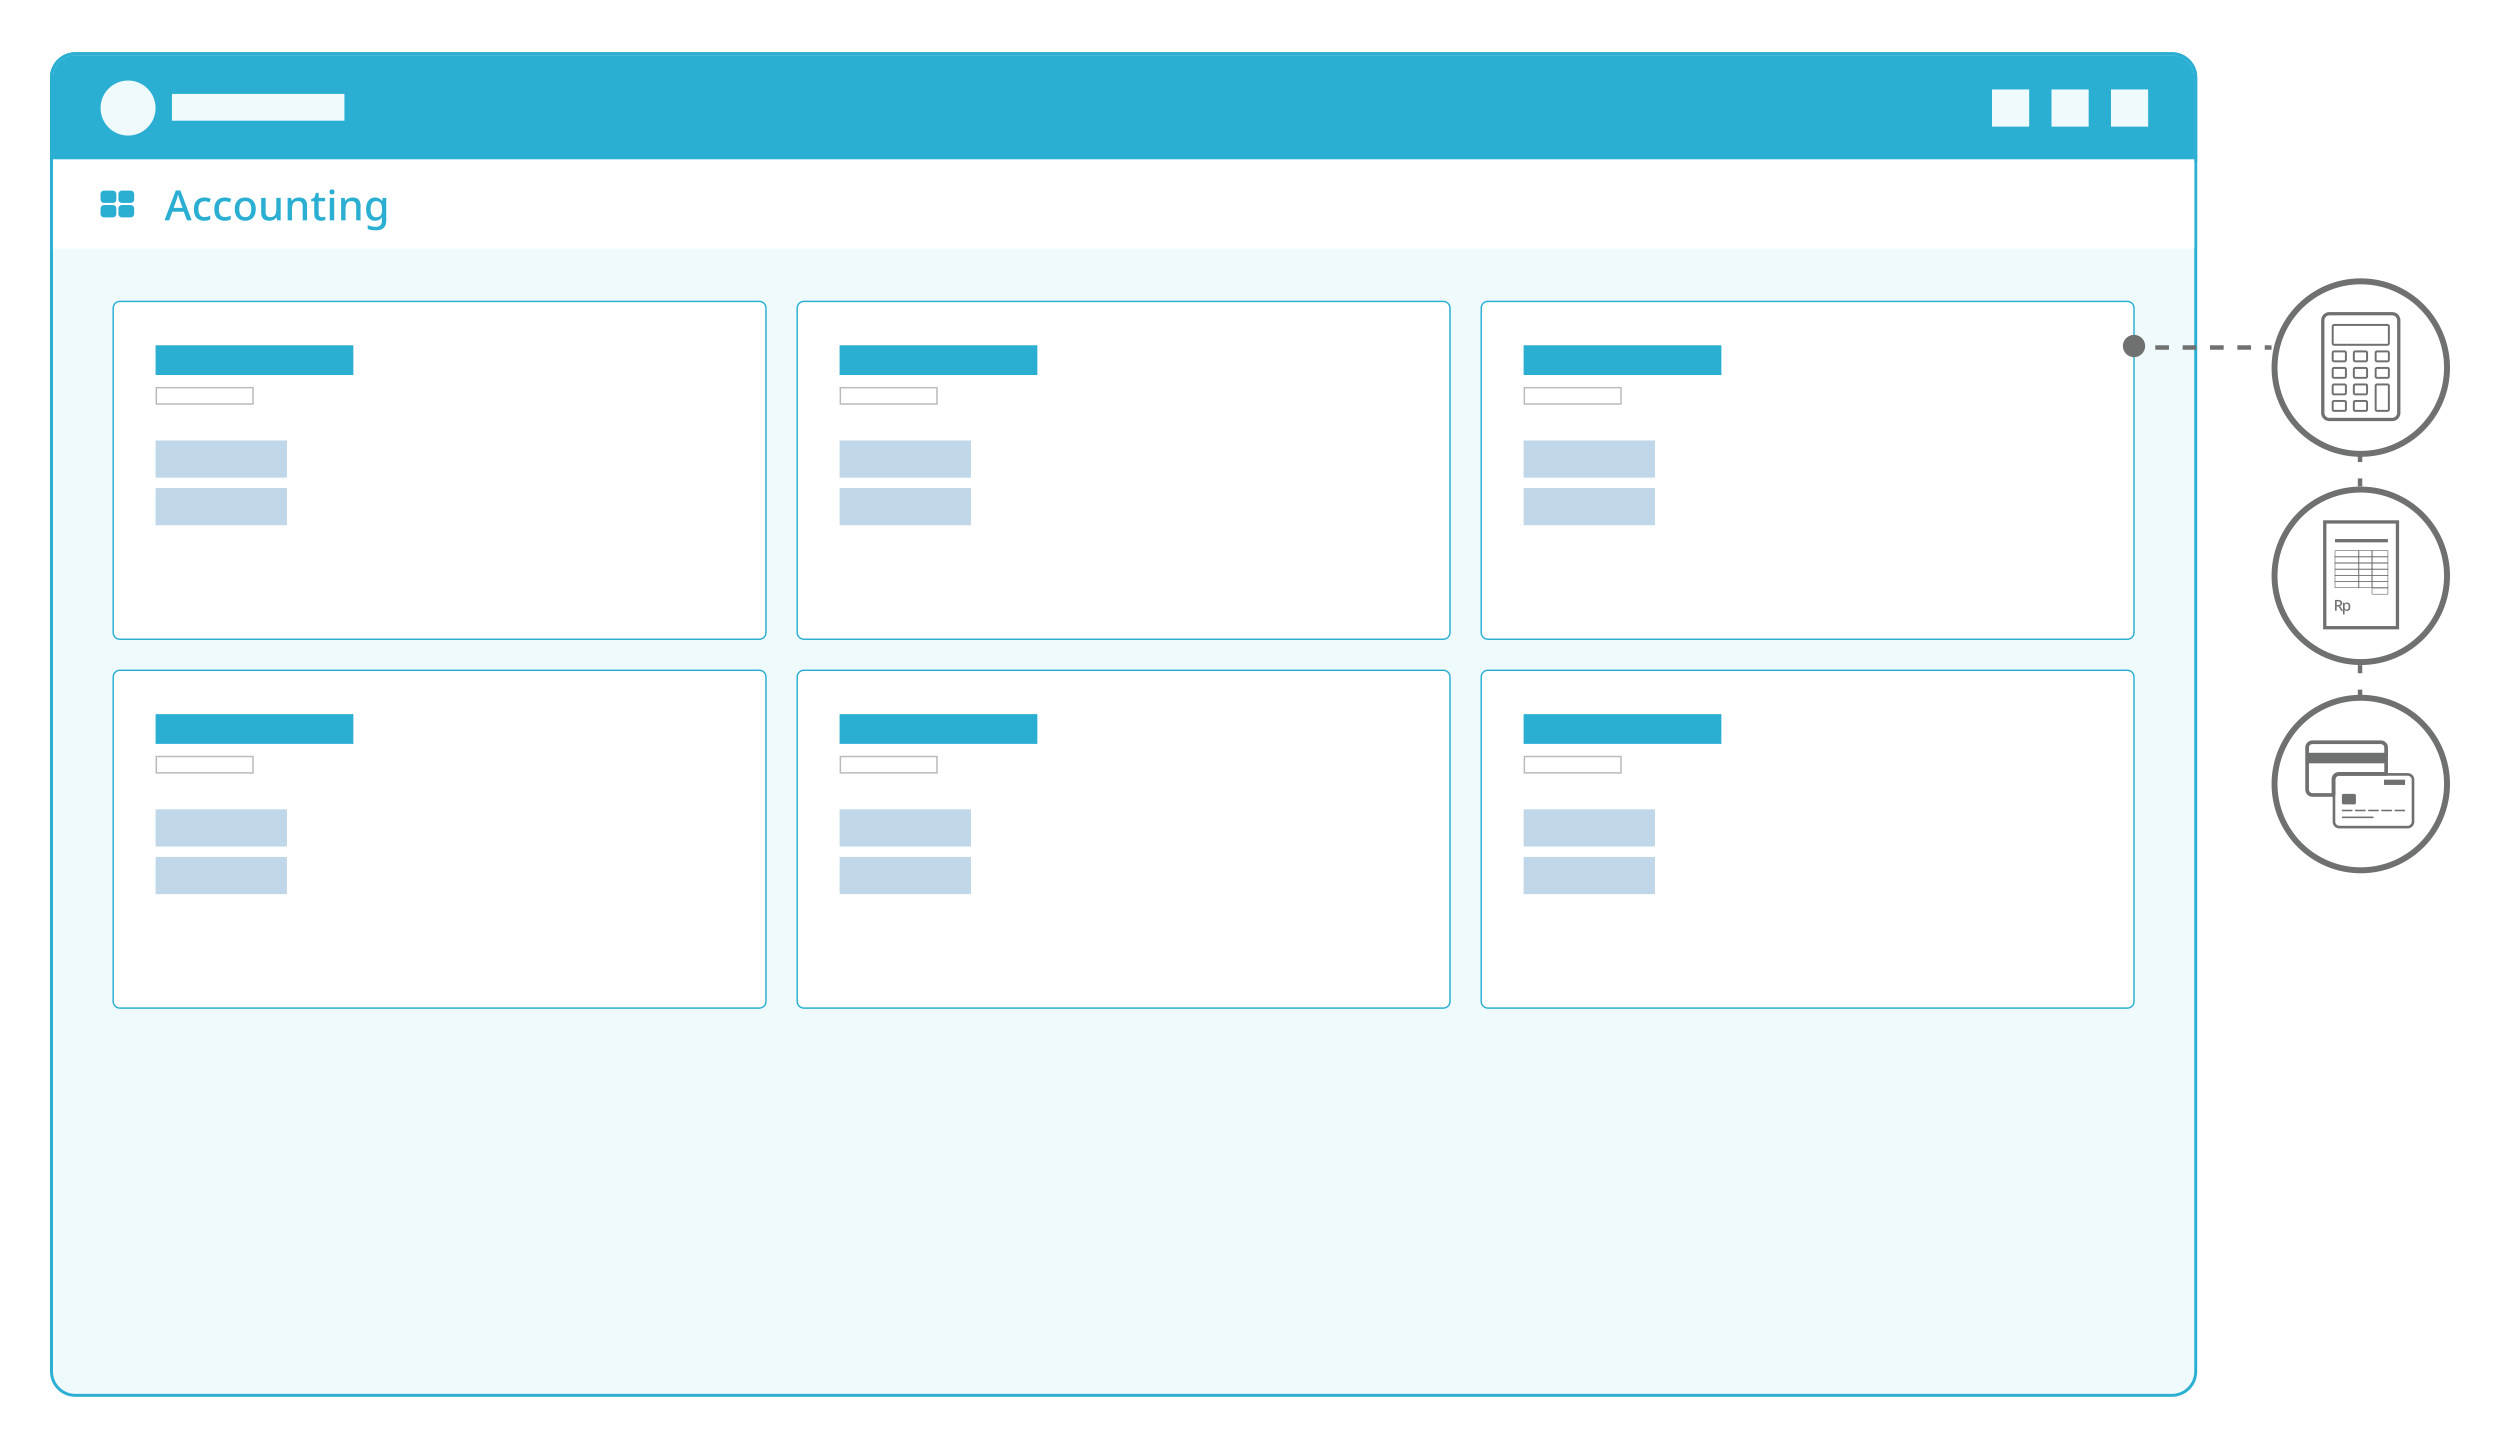 <svg width="1000" height="579" viewBox="0 0 1000 579" fill="none" xmlns="http://www.w3.org/2000/svg">
<g filter="url(#filter0_d)">
<path d="M21.189 22.024C21.189 17.095 25.184 13.1 30.111 13.1H868.773C873.7 13.1 877.695 17.095 877.695 22.024V539.614C877.695 544.543 873.7 548.538 868.773 548.538H30.111C25.184 548.538 21.189 544.543 21.189 539.614V22.024Z" fill="#EFFAFD"/>
<path fill-rule="evenodd" clip-rule="evenodd" d="M30.111 11.91H868.773C874.358 11.91 878.885 16.438 878.885 22.024V539.615C878.885 545.2 874.358 549.728 868.773 549.728H30.111C24.527 549.728 20 545.2 20 539.615V22.024C20 16.438 24.527 11.91 30.111 11.91ZM30.111 13.1C25.184 13.1 21.19 17.095 21.19 22.024V539.615C21.19 544.543 25.184 548.539 30.111 548.539H868.773C873.701 548.539 877.695 544.543 877.695 539.615V22.024C877.695 17.095 873.701 13.1 868.773 13.1H30.111Z" fill="#2AAFD3"/>
<path d="M21.189 22.024C21.189 17.095 25.184 13.1 30.111 13.1H868.773C873.7 13.1 877.695 17.095 877.695 22.024V54.745H21.189V22.024Z" fill="#2AAFD3"/>
<path fill-rule="evenodd" clip-rule="evenodd" d="M878.885 55.935H20V22.024C20 16.438 24.527 11.91 30.111 11.91H868.773C874.358 11.91 878.885 16.438 878.885 22.024V55.935ZM30.111 13.1C25.184 13.1 21.19 17.095 21.19 22.024V54.745H877.695V22.024C877.695 17.095 873.701 13.1 868.773 13.1H30.111Z" fill="#2AAFD3"/>
<path d="M44.981 114.238C44.981 112.595 46.313 111.264 47.955 111.264H303.717C305.36 111.264 306.691 112.595 306.691 114.238V244.022C306.691 245.664 305.36 246.996 303.717 246.996H47.955C46.313 246.996 44.981 245.664 44.981 244.022V114.238Z" fill="white"/>
<path fill-rule="evenodd" clip-rule="evenodd" d="M303.717 111.859H47.955C46.641 111.859 45.576 112.924 45.576 114.238V244.022C45.576 245.336 46.641 246.401 47.955 246.401H303.717C305.031 246.401 306.097 245.336 306.097 244.022V114.238C306.097 112.924 305.031 111.859 303.717 111.859ZM47.955 111.264C46.313 111.264 44.981 112.595 44.981 114.238V244.022C44.981 245.664 46.313 246.996 47.955 246.996H303.717C305.36 246.996 306.691 245.664 306.691 244.022V114.238C306.691 112.595 305.36 111.264 303.717 111.264H47.955Z" fill="#2AAFD3"/>
<path d="M62.23 129.111H141.338V141.01H62.23V129.111Z" fill="#2AAFD3"/>
<path d="M62.23 167.188H114.771V182.061H62.23V167.188Z" fill="#BFD7E9"/>
<path d="M62.23 186.225H114.771V201.098H62.23V186.225Z" fill="#BFD7E9"/>
<path fill-rule="evenodd" clip-rule="evenodd" d="M100.892 146.364H62.825V152.314H100.892V146.364ZM62.23 145.77V152.909H101.487V145.77H62.23Z" fill="#BABABB"/>
<path d="M44.981 261.781C44.981 260.138 46.313 258.807 47.955 258.807H303.717C305.36 258.807 306.691 260.138 306.691 261.781V391.565C306.691 393.207 305.36 394.539 303.717 394.539H47.955C46.313 394.539 44.981 393.207 44.981 391.565V261.781Z" fill="white"/>
<path fill-rule="evenodd" clip-rule="evenodd" d="M303.717 259.402H47.955C46.641 259.402 45.576 260.467 45.576 261.781V391.565C45.576 392.879 46.641 393.944 47.955 393.944H303.717C305.031 393.944 306.097 392.879 306.097 391.565V261.781C306.097 260.467 305.031 259.402 303.717 259.402ZM47.955 258.807C46.313 258.807 44.981 260.138 44.981 261.781V391.565C44.981 393.207 46.313 394.539 47.955 394.539H303.717C305.36 394.539 306.691 393.207 306.691 391.565V261.781C306.691 260.138 305.36 258.807 303.717 258.807H47.955Z" fill="#2AAFD3"/>
<path d="M62.23 276.654H141.338V288.553H62.23V276.654Z" fill="#2AAFD3"/>
<path d="M62.23 314.73H114.771V329.604H62.23V314.73Z" fill="#BFD7E9"/>
<path d="M62.23 333.768H114.771V348.641H62.23V333.768Z" fill="#BFD7E9"/>
<path fill-rule="evenodd" clip-rule="evenodd" d="M100.892 293.907H62.825V299.857H100.892V293.907ZM62.23 293.312V300.452H101.487V293.312H62.23Z" fill="#BABABB"/>
<path d="M318.587 114.238C318.587 112.595 319.918 111.264 321.561 111.264H577.323C578.965 111.264 580.297 112.595 580.297 114.238V244.022C580.297 245.664 578.965 246.996 577.323 246.996H321.561C319.918 246.996 318.587 245.664 318.587 244.022V114.238Z" fill="white"/>
<path fill-rule="evenodd" clip-rule="evenodd" d="M577.323 111.859H321.561C320.247 111.859 319.182 112.924 319.182 114.238V244.022C319.182 245.336 320.247 246.401 321.561 246.401H577.323C578.637 246.401 579.702 245.336 579.702 244.022V114.238C579.702 112.924 578.637 111.859 577.323 111.859ZM321.561 111.264C319.918 111.264 318.587 112.595 318.587 114.238V244.022C318.587 245.664 319.918 246.996 321.561 246.996H577.323C578.965 246.996 580.297 245.664 580.297 244.022V114.238C580.297 112.595 578.965 111.264 577.323 111.264H321.561Z" fill="#2AAFD3"/>
<path d="M335.836 129.111H414.944V141.01H335.836V129.111Z" fill="#2AAFD3"/>
<path d="M335.836 167.188H388.376V182.061H335.836V167.188Z" fill="#BFD7E9"/>
<path d="M335.836 186.225H388.376V201.098H335.836V186.225Z" fill="#BFD7E9"/>
<path fill-rule="evenodd" clip-rule="evenodd" d="M374.498 146.364H336.431V152.314H374.498V146.364ZM335.836 145.77V152.909H375.092V145.77H335.836Z" fill="#BABABB"/>
<path d="M318.587 261.781C318.587 260.138 319.918 258.807 321.561 258.807H577.323C578.965 258.807 580.297 260.138 580.297 261.781V391.565C580.297 393.207 578.965 394.539 577.323 394.539H321.561C319.918 394.539 318.587 393.207 318.587 391.565V261.781Z" fill="white"/>
<path fill-rule="evenodd" clip-rule="evenodd" d="M577.323 259.402H321.561C320.247 259.402 319.182 260.467 319.182 261.781V391.565C319.182 392.879 320.247 393.944 321.561 393.944H577.323C578.637 393.944 579.702 392.879 579.702 391.565V261.781C579.702 260.467 578.637 259.402 577.323 259.402ZM321.561 258.807C319.918 258.807 318.587 260.138 318.587 261.781V391.565C318.587 393.207 319.918 394.539 321.561 394.539H577.323C578.965 394.539 580.297 393.207 580.297 391.565V261.781C580.297 260.138 578.965 258.807 577.323 258.807H321.561Z" fill="#2AAFD3"/>
<path d="M335.836 276.654H414.944V288.553H335.836V276.654Z" fill="#2AAFD3"/>
<path d="M335.836 314.73H388.376V329.604H335.836V314.73Z" fill="#BFD7E9"/>
<path d="M335.836 333.768H388.376V348.641H335.836V333.768Z" fill="#BFD7E9"/>
<path fill-rule="evenodd" clip-rule="evenodd" d="M374.498 293.907H336.431V299.857H374.498V293.907ZM335.836 293.312V300.452H375.092V293.312H335.836Z" fill="#BABABB"/>
<path d="M592.193 114.238C592.193 112.595 593.525 111.264 595.167 111.264H850.929C852.572 111.264 853.903 112.595 853.903 114.238V244.022C853.903 245.664 852.572 246.996 850.929 246.996H595.167C593.525 246.996 592.193 245.664 592.193 244.022V114.238Z" fill="white"/>
<path fill-rule="evenodd" clip-rule="evenodd" d="M850.929 111.859H595.167C593.853 111.859 592.788 112.924 592.788 114.238V244.022C592.788 245.336 593.853 246.401 595.167 246.401H850.929C852.243 246.401 853.309 245.336 853.309 244.022V114.238C853.309 112.924 852.243 111.859 850.929 111.859ZM595.167 111.264C593.525 111.264 592.193 112.595 592.193 114.238V244.022C592.193 245.664 593.525 246.996 595.167 246.996H850.929C852.572 246.996 853.903 245.664 853.903 244.022V114.238C853.903 112.595 852.572 111.264 850.929 111.264H595.167Z" fill="#2AAFD3"/>
<path d="M609.442 129.111H688.55V141.01H609.442V129.111Z" fill="#2AAFD3"/>
<path d="M609.442 167.188H661.983V182.061H609.442V167.188Z" fill="#BFD7E9"/>
<path d="M609.442 186.225H661.983V201.098H609.442V186.225Z" fill="#BFD7E9"/>
<path fill-rule="evenodd" clip-rule="evenodd" d="M648.104 146.364H610.037V152.314H648.104V146.364ZM609.442 145.77V152.909H648.699V145.77H609.442Z" fill="#BABABB"/>
<path d="M592.193 261.781C592.193 260.138 593.525 258.807 595.167 258.807H850.929C852.572 258.807 853.903 260.138 853.903 261.781V391.565C853.903 393.207 852.572 394.539 850.929 394.539H595.167C593.525 394.539 592.193 393.207 592.193 391.565V261.781Z" fill="white"/>
<path fill-rule="evenodd" clip-rule="evenodd" d="M850.929 259.402H595.167C593.853 259.402 592.788 260.467 592.788 261.781V391.565C592.788 392.879 593.853 393.944 595.167 393.944H850.929C852.243 393.944 853.309 392.879 853.309 391.565V261.781C853.309 260.467 852.243 259.402 850.929 259.402ZM595.167 258.807C593.525 258.807 592.193 260.138 592.193 261.781V391.565C592.193 393.207 593.525 394.539 595.167 394.539H850.929C852.572 394.539 853.903 393.207 853.903 391.565V261.781C853.903 260.138 852.572 258.807 850.929 258.807H595.167Z" fill="#2AAFD3"/>
<path d="M609.442 276.654H688.55V288.553H609.442V276.654Z" fill="#2AAFD3"/>
<path d="M609.442 314.73H661.983V329.604H609.442V314.73Z" fill="#BFD7E9"/>
<path d="M609.442 333.768H661.983V348.641H609.442V333.768Z" fill="#BFD7E9"/>
<path fill-rule="evenodd" clip-rule="evenodd" d="M648.104 293.907H610.037V299.857H648.104V293.907ZM609.442 293.312V300.452H648.699V293.312H609.442Z" fill="#BABABB"/>
<path d="M62.23 34.219C62.23 40.298 57.304 45.225 51.226 45.225C45.149 45.225 40.223 40.298 40.223 34.219C40.223 28.141 45.149 23.213 51.226 23.213C57.304 23.213 62.23 28.141 62.23 34.219Z" fill="#EFFAFD"/>
<path d="M68.773 28.568H137.77V39.277H68.773V28.568Z" fill="#EFFAFD"/>
<path d="M21.189 54.746H877.695V90.442H21.189V54.746Z" fill="white"/>
<path d="M844.387 26.783H859.257V41.657H844.387V26.783Z" fill="#EFFAFD"/>
<path d="M820.595 26.783H835.465V41.657H820.595V26.783Z" fill="#EFFAFD"/>
<path d="M796.803 26.783H811.673V41.657H796.803V26.783Z" fill="#EFFAFD"/>
<path d="M74.792 79.138L73.526 75.706H68.93L67.664 79.138H65.799L70.312 67.194H72.177L76.674 79.138H74.792ZM71.828 70.792C71.794 70.67 71.733 70.487 71.644 70.242C71.567 69.998 71.489 69.743 71.411 69.476C71.334 69.21 71.272 68.993 71.228 68.826C71.139 69.171 71.039 69.537 70.928 69.926C70.817 70.314 70.728 70.603 70.662 70.792L69.463 74.14H73.027L71.828 70.792Z" fill="#2AAFD3"/>
<path d="M81.692 79.304C80.448 79.304 79.449 78.938 78.694 78.205C77.939 77.461 77.562 76.295 77.562 74.707C77.562 73.596 77.745 72.697 78.111 72.008C78.478 71.32 78.983 70.814 79.627 70.492C80.271 70.159 81.004 69.993 81.825 69.993C82.325 69.993 82.791 70.048 83.224 70.159C83.668 70.259 84.035 70.376 84.323 70.509L83.79 71.942C83.48 71.819 83.146 71.714 82.791 71.625C82.447 71.536 82.119 71.492 81.808 71.492C80.188 71.492 79.377 72.558 79.377 74.69C79.377 75.712 79.577 76.489 79.977 77.022C80.376 77.555 80.965 77.822 81.742 77.822C82.242 77.822 82.68 77.766 83.058 77.655C83.446 77.544 83.802 77.4 84.124 77.222V78.755C83.802 78.943 83.452 79.082 83.074 79.171C82.697 79.26 82.236 79.304 81.692 79.304Z" fill="#2AAFD3"/>
<path d="M89.856 79.304C88.613 79.304 87.614 78.938 86.859 78.205C86.104 77.461 85.726 76.295 85.726 74.707C85.726 73.596 85.909 72.697 86.276 72.008C86.642 71.32 87.147 70.814 87.791 70.492C88.435 70.159 89.168 69.993 89.99 69.993C90.489 69.993 90.956 70.048 91.389 70.159C91.833 70.259 92.199 70.376 92.488 70.509L91.955 71.942C91.644 71.819 91.311 71.714 90.956 71.625C90.611 71.536 90.284 71.492 89.973 71.492C88.352 71.492 87.541 72.558 87.541 74.69C87.541 75.712 87.741 76.489 88.141 77.022C88.541 77.555 89.129 77.822 89.906 77.822C90.406 77.822 90.845 77.766 91.222 77.655C91.611 77.544 91.966 77.4 92.288 77.222V78.755C91.966 78.943 91.616 79.082 91.239 79.171C90.861 79.26 90.4 79.304 89.856 79.304Z" fill="#2AAFD3"/>
<path d="M102.318 74.64C102.318 76.128 101.935 77.278 101.169 78.088C100.403 78.899 99.37 79.304 98.071 79.304C97.26 79.304 96.539 79.121 95.906 78.755C95.284 78.388 94.79 77.861 94.424 77.172C94.068 76.472 93.891 75.629 93.891 74.64C93.891 73.152 94.268 72.008 95.023 71.209C95.778 70.398 96.811 69.993 98.121 69.993C98.942 69.993 99.664 70.176 100.286 70.542C100.919 70.898 101.413 71.419 101.768 72.108C102.135 72.797 102.318 73.641 102.318 74.64ZM95.706 74.64C95.706 75.651 95.895 76.439 96.272 77.005C96.661 77.572 97.272 77.855 98.104 77.855C98.937 77.855 99.542 77.572 99.919 77.005C100.308 76.439 100.502 75.651 100.502 74.64C100.502 73.618 100.308 72.835 99.919 72.291C99.531 71.736 98.92 71.458 98.088 71.458C97.255 71.458 96.65 71.736 96.272 72.291C95.895 72.835 95.706 73.618 95.706 74.64Z" fill="#2AAFD3"/>
<path d="M112.283 70.159V79.138H110.868L110.618 77.955H110.535C110.246 78.421 109.846 78.766 109.335 78.988C108.825 79.199 108.286 79.304 107.72 79.304C106.665 79.304 105.86 79.043 105.305 78.521C104.75 77.999 104.472 77.172 104.472 76.039V70.159H106.254V75.773C106.254 77.161 106.86 77.855 108.07 77.855C108.991 77.855 109.63 77.583 109.985 77.039C110.34 76.495 110.518 75.717 110.518 74.707V70.159H112.283Z" fill="#2AAFD3"/>
<path d="M119.593 69.993C120.636 69.993 121.436 70.253 121.991 70.775C122.546 71.297 122.823 72.136 122.823 73.291V79.138H121.075V73.541C121.075 72.141 120.459 71.442 119.226 71.442C118.305 71.442 117.672 71.714 117.328 72.258C116.983 72.802 116.811 73.585 116.811 74.607V79.138H115.046V70.159H116.445L116.695 71.358H116.795C117.083 70.892 117.477 70.548 117.977 70.326C118.488 70.103 119.026 69.993 119.593 69.993Z" fill="#2AAFD3"/>
<path d="M128.767 77.872C129 77.872 129.239 77.855 129.483 77.822C129.727 77.777 129.938 77.722 130.116 77.655V78.988C129.916 79.077 129.655 79.149 129.333 79.204C129.022 79.271 128.706 79.304 128.384 79.304C127.896 79.304 127.446 79.221 127.035 79.055C126.624 78.888 126.297 78.599 126.052 78.188C125.819 77.777 125.703 77.205 125.703 76.472V71.508H124.454V70.709L125.769 70.042L126.386 68.143H127.468V70.159H130.033V71.508H127.468V76.439C127.468 76.928 127.585 77.289 127.818 77.522C128.062 77.755 128.378 77.872 128.767 77.872Z" fill="#2AAFD3"/>
<path d="M132.811 66.744C133.077 66.744 133.311 66.822 133.51 66.977C133.71 67.133 133.81 67.394 133.81 67.76C133.81 68.116 133.71 68.377 133.51 68.543C133.311 68.699 133.077 68.776 132.811 68.776C132.522 68.776 132.278 68.699 132.078 68.543C131.889 68.377 131.795 68.116 131.795 67.76C131.795 67.394 131.889 67.133 132.078 66.977C132.278 66.822 132.522 66.744 132.811 66.744ZM133.677 70.159V79.138H131.912V70.159H133.677Z" fill="#2AAFD3"/>
<path d="M140.996 69.993C142.04 69.993 142.839 70.253 143.394 70.775C143.949 71.297 144.227 72.136 144.227 73.291V79.138H142.478V73.541C142.478 72.141 141.862 71.442 140.629 71.442C139.708 71.442 139.075 71.714 138.731 72.258C138.387 72.802 138.215 73.585 138.215 74.607V79.138H136.449V70.159H137.848L138.098 71.358H138.198C138.487 70.892 138.881 70.548 139.38 70.326C139.891 70.103 140.43 69.993 140.996 69.993Z" fill="#2AAFD3"/>
<path d="M150.037 69.993C151.225 69.993 152.141 70.442 152.785 71.342H152.868L153.068 70.159H154.501V79.254C154.501 80.531 154.156 81.498 153.468 82.153C152.791 82.808 151.753 83.136 150.354 83.136C149.699 83.136 149.099 83.091 148.555 83.002C148.022 82.914 147.528 82.775 147.073 82.586V81.037C148.028 81.503 149.155 81.736 150.454 81.736C151.186 81.736 151.753 81.525 152.152 81.103C152.552 80.692 152.752 80.109 152.752 79.354V79.055C152.752 78.91 152.757 78.721 152.768 78.488C152.78 78.255 152.791 78.077 152.802 77.955H152.735C152.435 78.421 152.058 78.766 151.603 78.988C151.147 79.199 150.626 79.304 150.037 79.304C148.905 79.304 148.016 78.899 147.373 78.088C146.74 77.266 146.423 76.128 146.423 74.673C146.423 73.23 146.74 72.091 147.373 71.258C148.016 70.415 148.905 69.993 150.037 69.993ZM150.404 71.458C149.704 71.458 149.166 71.736 148.788 72.291C148.422 72.847 148.239 73.646 148.239 74.69C148.239 75.734 148.422 76.528 148.788 77.072C149.166 77.616 149.715 77.888 150.437 77.888C151.258 77.888 151.858 77.666 152.236 77.222C152.624 76.767 152.818 76.028 152.818 75.007V74.673C152.818 73.529 152.624 72.708 152.236 72.208C151.847 71.708 151.236 71.458 150.404 71.458Z" fill="#2AAFD3"/>
<path d="M40.223 68.611C40.223 67.853 40.837 67.238 41.595 67.238H45.164C45.922 67.238 46.537 67.853 46.537 68.611V70.808C46.537 71.566 45.922 72.181 45.164 72.181H41.595C40.837 72.181 40.223 71.566 40.223 70.808V68.611Z" fill="#2AAFD3"/>
<path d="M40.223 74.377C40.223 73.619 40.837 73.004 41.595 73.004H45.164C45.922 73.004 46.537 73.619 46.537 74.377V76.574C46.537 77.332 45.922 77.947 45.164 77.947H41.595C40.837 77.947 40.223 77.332 40.223 76.574V74.377Z" fill="#2AAFD3"/>
<path d="M47.36 68.611C47.36 67.853 47.975 67.238 48.733 67.238H52.302C53.06 67.238 53.674 67.853 53.674 68.611V70.808C53.674 71.566 53.06 72.181 52.302 72.181H48.733C47.975 72.181 47.36 71.566 47.36 70.808V68.611Z" fill="#2AAFD3"/>
<path d="M47.36 74.377C47.36 73.619 47.975 73.004 48.733 73.004H52.302C53.06 73.004 53.674 73.619 53.674 74.377V76.574C53.674 77.332 53.06 77.947 52.302 77.947H48.733C47.975 77.947 47.36 77.332 47.36 76.574V74.377Z" fill="#2AAFD3"/>
<path fill-rule="evenodd" clip-rule="evenodd" d="M944.312 171.352C962.708 171.352 977.62 156.436 977.62 138.036C977.62 119.636 962.708 104.72 944.312 104.72C925.916 104.72 911.003 119.636 911.003 138.036C911.003 156.436 925.916 171.352 944.312 171.352ZM944.312 173.732C964.022 173.732 980 157.75 980 138.036C980 118.321 964.022 102.34 944.312 102.34C924.602 102.34 908.624 118.321 908.624 138.036C908.624 157.75 924.602 173.732 944.312 173.732Z" fill="#6F7070"/>
<path fill-rule="evenodd" clip-rule="evenodd" d="M928.45 119.129C928.45 117.304 929.93 115.824 931.755 115.824H956.868C958.693 115.824 960.173 117.304 960.173 119.129V156.147C960.173 157.973 958.693 159.453 956.868 159.453H931.755C929.93 159.453 928.45 157.973 928.45 156.147V119.129ZM931.755 117.146C930.66 117.146 929.772 118.034 929.772 119.129V156.147C929.772 157.243 930.66 158.13 931.755 158.13H956.868C957.963 158.13 958.851 157.243 958.851 156.147V119.129C958.851 118.034 957.963 117.146 956.868 117.146H931.755Z" fill="#6F7070"/>
<path fill-rule="evenodd" clip-rule="evenodd" d="M932.68 121.509C932.68 120.998 933.094 120.584 933.605 120.584H955.018C955.529 120.584 955.943 120.998 955.943 121.509V128.384C955.943 128.895 955.529 129.31 955.018 129.31H933.605C933.094 129.31 932.68 128.895 932.68 128.384V121.509ZM933.605 121.377C933.532 121.377 933.473 121.436 933.473 121.509V128.384C933.473 128.457 933.532 128.516 933.605 128.516H955.018C955.091 128.516 955.15 128.457 955.15 128.384V121.509C955.15 121.436 955.091 121.377 955.018 121.377H933.605Z" fill="#6F7070"/>
<path fill-rule="evenodd" clip-rule="evenodd" d="M932.68 132.086C932.68 131.574 933.094 131.16 933.605 131.16H937.835C938.346 131.16 938.76 131.574 938.76 132.086V134.994C938.76 135.505 938.346 135.92 937.835 135.92H933.605C933.094 135.92 932.68 135.505 932.68 134.994V132.086ZM933.605 131.953C933.532 131.953 933.473 132.013 933.473 132.086V134.994C933.473 135.067 933.532 135.126 933.605 135.126H937.835C937.908 135.126 937.967 135.067 937.967 134.994V132.086C937.967 132.013 937.908 131.953 937.835 131.953H933.605Z" fill="#6F7070"/>
<path fill-rule="evenodd" clip-rule="evenodd" d="M932.68 138.697C932.68 138.186 933.094 137.771 933.605 137.771H937.835C938.346 137.771 938.76 138.186 938.76 138.697V141.606C938.76 142.117 938.346 142.531 937.835 142.531H933.605C933.094 142.531 932.68 142.117 932.68 141.606V138.697ZM933.605 138.565C933.532 138.565 933.473 138.624 933.473 138.697V141.606C933.473 141.679 933.532 141.738 933.605 141.738H937.835C937.908 141.738 937.967 141.679 937.967 141.606V138.697C937.967 138.624 937.908 138.565 937.835 138.565H933.605Z" fill="#6F7070"/>
<path fill-rule="evenodd" clip-rule="evenodd" d="M932.68 145.306C932.68 144.795 933.094 144.381 933.605 144.381H937.835C938.346 144.381 938.76 144.795 938.76 145.306V148.215C938.76 148.726 938.346 149.14 937.835 149.14H933.605C933.094 149.14 932.68 148.726 932.68 148.215V145.306ZM933.605 145.174C933.532 145.174 933.473 145.233 933.473 145.306V148.215C933.473 148.288 933.532 148.347 933.605 148.347H937.835C937.908 148.347 937.967 148.288 937.967 148.215V145.306C937.967 145.233 937.908 145.174 937.835 145.174H933.605Z" fill="#6F7070"/>
<path fill-rule="evenodd" clip-rule="evenodd" d="M932.68 151.918C932.68 151.407 933.094 150.992 933.605 150.992H937.835C938.346 150.992 938.76 151.407 938.76 151.918V154.826C938.76 155.337 938.346 155.752 937.835 155.752H933.605C933.094 155.752 932.68 155.337 932.68 154.826V151.918ZM933.605 151.785C933.532 151.785 933.473 151.845 933.473 151.918V154.826C933.473 154.899 933.532 154.958 933.605 154.958H937.835C937.908 154.958 937.967 154.899 937.967 154.826V151.918C937.967 151.845 937.908 151.785 937.835 151.785H933.605Z" fill="#6F7070"/>
<path fill-rule="evenodd" clip-rule="evenodd" d="M941.14 132.086C941.14 131.574 941.554 131.16 942.065 131.16H946.295C946.806 131.16 947.22 131.574 947.22 132.086V134.994C947.22 135.505 946.806 135.92 946.295 135.92H942.065C941.554 135.92 941.14 135.505 941.14 134.994V132.086ZM942.065 131.953C941.992 131.953 941.933 132.013 941.933 132.086V134.994C941.933 135.067 941.992 135.126 942.065 135.126H946.295C946.368 135.126 946.427 135.067 946.427 134.994V132.086C946.427 132.013 946.368 131.953 946.295 131.953H942.065Z" fill="#6F7070"/>
<path fill-rule="evenodd" clip-rule="evenodd" d="M941.14 138.697C941.14 138.186 941.554 137.771 942.065 137.771H946.295C946.806 137.771 947.22 138.186 947.22 138.697V141.606C947.22 142.117 946.806 142.531 946.295 142.531H942.065C941.554 142.531 941.14 142.117 941.14 141.606V138.697ZM942.065 138.565C941.992 138.565 941.933 138.624 941.933 138.697V141.606C941.933 141.679 941.992 141.738 942.065 141.738H946.295C946.368 141.738 946.427 141.679 946.427 141.606V138.697C946.427 138.624 946.368 138.565 946.295 138.565H942.065Z" fill="#6F7070"/>
<path fill-rule="evenodd" clip-rule="evenodd" d="M941.14 145.306C941.14 144.795 941.554 144.381 942.065 144.381H946.295C946.806 144.381 947.22 144.795 947.22 145.306V148.215C947.22 148.726 946.806 149.14 946.295 149.14H942.065C941.554 149.14 941.14 148.726 941.14 148.215V145.306ZM942.065 145.174C941.992 145.174 941.933 145.233 941.933 145.306V148.215C941.933 148.288 941.992 148.347 942.065 148.347H946.295C946.368 148.347 946.427 148.288 946.427 148.215V145.306C946.427 145.233 946.368 145.174 946.295 145.174H942.065Z" fill="#6F7070"/>
<path fill-rule="evenodd" clip-rule="evenodd" d="M941.14 151.918C941.14 151.407 941.554 150.992 942.065 150.992H946.295C946.806 150.992 947.22 151.407 947.22 151.918V154.826C947.22 155.337 946.806 155.752 946.295 155.752H942.065C941.554 155.752 941.14 155.337 941.14 154.826V151.918ZM942.065 151.785C941.992 151.785 941.933 151.845 941.933 151.918V154.826C941.933 154.899 941.992 154.958 942.065 154.958H946.295C946.368 154.958 946.427 154.899 946.427 154.826V151.918C946.427 151.845 946.368 151.785 946.295 151.785H942.065Z" fill="#6F7070"/>
<path fill-rule="evenodd" clip-rule="evenodd" d="M949.863 132.086C949.863 131.574 950.278 131.16 950.789 131.16H955.018C955.529 131.16 955.943 131.574 955.943 132.086V134.994C955.943 135.505 955.529 135.92 955.018 135.92H950.789C950.278 135.92 949.863 135.505 949.863 134.994V132.086ZM950.789 131.953C950.716 131.953 950.656 132.013 950.656 132.086V134.994C950.656 135.067 950.716 135.126 950.789 135.126H955.018C955.091 135.126 955.15 135.067 955.15 134.994V132.086C955.15 132.013 955.091 131.953 955.018 131.953H950.789Z" fill="#6F7070"/>
<path fill-rule="evenodd" clip-rule="evenodd" d="M949.863 138.697C949.863 138.186 950.278 137.771 950.789 137.771H955.018C955.529 137.771 955.943 138.186 955.943 138.697V141.606C955.943 142.117 955.529 142.531 955.018 142.531H950.789C950.278 142.531 949.863 142.117 949.863 141.606V138.697ZM950.789 138.565C950.716 138.565 950.656 138.624 950.656 138.697V141.606C950.656 141.679 950.716 141.738 950.789 141.738H955.018C955.091 141.738 955.15 141.679 955.15 141.606V138.697C955.15 138.624 955.091 138.565 955.018 138.565H950.789Z" fill="#6F7070"/>
<path fill-rule="evenodd" clip-rule="evenodd" d="M949.863 145.306C949.863 144.795 950.278 144.381 950.789 144.381H955.018C955.529 144.381 955.943 144.795 955.943 145.306V154.825C955.943 155.336 955.529 155.751 955.018 155.751H950.789C950.278 155.751 949.863 155.336 949.863 154.825V145.306ZM950.789 145.174C950.716 145.174 950.656 145.233 950.656 145.306V154.825C950.656 154.898 950.716 154.957 950.789 154.957H955.018C955.091 154.957 955.15 154.898 955.15 154.825V145.306C955.15 145.233 955.091 145.174 955.018 145.174H950.789Z" fill="#6F7070"/>
<path fill-rule="evenodd" clip-rule="evenodd" d="M944.312 254.643C962.708 254.643 977.62 239.727 977.62 221.327C977.62 202.927 962.708 188.011 944.312 188.011C925.916 188.011 911.003 202.927 911.003 221.327C911.003 239.727 925.916 254.643 944.312 254.643ZM944.312 257.023C964.022 257.023 980 241.041 980 221.327C980 201.612 964.022 185.631 944.312 185.631C924.602 185.631 908.624 201.612 908.624 221.327C908.624 241.041 924.602 257.023 944.312 257.023Z" fill="#6F7070"/>
<path fill-rule="evenodd" clip-rule="evenodd" d="M929.244 199.115H959.645V242.744H929.244V199.115ZM930.566 200.437V241.422H958.323V200.437H930.566Z" fill="#6F7070"/>
<path d="M935.226 230.979C935.783 230.979 936.193 231.082 936.457 231.289C936.726 231.497 936.86 231.812 936.86 232.235C936.86 232.458 936.817 232.647 936.732 232.802C936.651 232.952 936.545 233.076 936.415 233.174C936.285 233.267 936.149 233.342 936.006 233.399L937.226 235.332H936.47L935.421 233.57H934.665V235.332H934.007V230.979H935.226ZM935.183 231.539H934.665V233.021H935.214C935.551 233.021 935.797 232.958 935.952 232.832C936.106 232.702 936.183 232.511 936.183 232.259C936.183 231.999 936.102 231.814 935.939 231.704C935.777 231.594 935.525 231.539 935.183 231.539Z" fill="#6F7070"/>
<path d="M938.822 231.985C939.216 231.985 939.533 232.127 939.773 232.411C940.017 232.696 940.138 233.121 940.138 233.686C940.138 234.243 940.017 234.668 939.773 234.96C939.529 235.249 939.21 235.393 938.816 235.393C938.564 235.393 938.358 235.348 938.2 235.259C938.045 235.166 937.921 235.056 937.828 234.93H937.785C937.798 235.003 937.808 235.09 937.816 235.192C937.824 235.29 937.828 235.377 937.828 235.454V236.796H937.182V232.046H937.706L937.798 232.485H937.828C937.921 232.346 938.045 232.229 938.2 232.131C938.358 232.033 938.566 231.985 938.822 231.985ZM938.669 232.515C938.364 232.515 938.149 232.605 938.023 232.783C937.897 232.958 937.832 233.224 937.828 233.582V233.68C937.828 234.058 937.889 234.35 938.011 234.558C938.133 234.761 938.356 234.863 938.681 234.863C938.95 234.863 939.149 234.753 939.279 234.533C939.409 234.314 939.474 234.027 939.474 233.674C939.474 233.316 939.409 233.033 939.279 232.826C939.149 232.619 938.946 232.515 938.669 232.515Z" fill="#6F7070"/>
<path d="M934.007 206.615H955.155V207.937H934.007V206.615Z" fill="#6F7070"/>
<path fill-rule="evenodd" clip-rule="evenodd" d="M933.874 211.133H943.655V213.865H933.874V211.133ZM934.138 211.397V213.601H943.391V211.397H934.138Z" fill="#6F7070"/>
<path fill-rule="evenodd" clip-rule="evenodd" d="M933.874 213.602H943.655V216.334H933.874V213.602ZM934.138 213.866V216.069H943.391V213.866H934.138Z" fill="#6F7070"/>
<path fill-rule="evenodd" clip-rule="evenodd" d="M933.874 216.068H943.655V218.801H933.874V216.068ZM934.138 216.333V218.536H943.391V216.333H934.138Z" fill="#6F7070"/>
<path fill-rule="evenodd" clip-rule="evenodd" d="M933.874 218.537H943.655V221.269H933.874V218.537ZM934.138 218.802V221.005H943.391V218.802H934.138Z" fill="#6F7070"/>
<path fill-rule="evenodd" clip-rule="evenodd" d="M933.874 221.004H943.655V223.736H933.874V221.004ZM934.138 221.268V223.472H943.391V221.268H934.138Z" fill="#6F7070"/>
<path fill-rule="evenodd" clip-rule="evenodd" d="M933.874 223.473H943.655V226.205H933.874V223.473ZM934.138 223.737V225.941H943.391V223.737H934.138Z" fill="#6F7070"/>
<path fill-rule="evenodd" clip-rule="evenodd" d="M943.392 211.133H948.943V213.865H943.392V211.133ZM943.656 211.397V213.601H948.679V211.397H943.656Z" fill="#6F7070"/>
<path fill-rule="evenodd" clip-rule="evenodd" d="M943.392 213.602H948.943V216.334H943.392V213.602ZM943.656 213.866V216.069H948.679V213.866H943.656Z" fill="#6F7070"/>
<path fill-rule="evenodd" clip-rule="evenodd" d="M943.392 216.068H948.943V218.801H943.392V216.068ZM943.656 216.333V218.536H948.679V216.333H943.656Z" fill="#6F7070"/>
<path fill-rule="evenodd" clip-rule="evenodd" d="M943.392 218.537H948.943V221.269H943.392V218.537ZM943.656 218.802V221.005H948.679V218.802H943.656Z" fill="#6F7070"/>
<path fill-rule="evenodd" clip-rule="evenodd" d="M943.392 221.004H948.943V223.736H943.392V221.004ZM943.656 221.268V223.472H948.679V221.268H943.656Z" fill="#6F7070"/>
<path fill-rule="evenodd" clip-rule="evenodd" d="M943.392 223.473H948.943V226.205H943.392V223.473ZM943.656 223.737V225.941H948.679V223.737H943.656Z" fill="#6F7070"/>
<path fill-rule="evenodd" clip-rule="evenodd" d="M948.678 211.133H955.287V213.865H948.678V211.133ZM948.942 211.397V213.601H955.022V211.397H948.942Z" fill="#6F7070"/>
<path fill-rule="evenodd" clip-rule="evenodd" d="M948.678 213.602H955.287V216.334H948.678V213.602ZM948.942 213.866V216.069H955.022V213.866H948.942Z" fill="#6F7070"/>
<path fill-rule="evenodd" clip-rule="evenodd" d="M948.678 216.068H955.287V218.801H948.678V216.068ZM948.942 216.333V218.536H955.022V216.333H948.942Z" fill="#6F7070"/>
<path fill-rule="evenodd" clip-rule="evenodd" d="M948.678 218.537H955.287V221.269H948.678V218.537ZM948.942 218.802V221.005H955.022V218.802H948.942Z" fill="#6F7070"/>
<path fill-rule="evenodd" clip-rule="evenodd" d="M948.678 221.004H955.287V223.736H948.678V221.004ZM948.942 221.268V223.472H955.022V221.268H948.942Z" fill="#6F7070"/>
<path fill-rule="evenodd" clip-rule="evenodd" d="M948.678 223.473H955.287V226.205H948.678V223.473ZM948.942 223.737V225.941H955.022V223.737H948.942Z" fill="#6F7070"/>
<path fill-rule="evenodd" clip-rule="evenodd" d="M948.678 226.086H955.287V228.818H948.678V226.086ZM948.942 226.35V228.554H955.022V226.35H948.942Z" fill="#6F7070"/>
<path fill-rule="evenodd" clip-rule="evenodd" d="M944.312 337.932C962.708 337.932 977.62 323.016 977.62 304.616C977.62 286.216 962.708 271.3 944.312 271.3C925.916 271.3 911.003 286.216 911.003 304.616C911.003 323.016 925.916 337.932 944.312 337.932ZM944.312 340.312C964.022 340.312 980 324.33 980 304.616C980 284.902 964.022 268.92 944.312 268.92C924.602 268.92 908.624 284.902 908.624 304.616C908.624 324.33 924.602 340.312 944.312 340.312Z" fill="#6F7070"/>
<path fill-rule="evenodd" clip-rule="evenodd" d="M933.063 302.867C933.063 301.412 934.243 300.232 935.697 300.232H963.091C964.545 300.232 965.725 301.412 965.725 302.867V319.728C965.725 321.183 964.545 322.363 963.091 322.363H935.697C934.243 322.363 933.063 321.183 933.063 319.728V302.867ZM935.697 301.286C934.825 301.286 934.117 301.994 934.117 302.867V319.728C934.117 320.601 934.825 321.309 935.697 321.309H963.091C963.963 321.309 964.671 320.601 964.671 319.728V302.867C964.671 301.994 963.963 301.286 963.091 301.286H935.697Z" fill="#6F7070"/>
<path fill-rule="evenodd" clip-rule="evenodd" d="M924.951 288.639C924.195 288.639 923.581 289.253 923.581 290.009V306.871C923.581 307.627 924.195 308.241 924.951 308.241H932.642V302.655C932.642 301.084 933.916 299.81 935.487 299.81H953.714V290.009C953.714 289.253 953.101 288.639 952.344 288.639H924.951ZM922.106 290.009C922.106 288.438 923.38 287.164 924.951 287.164H952.344C953.915 287.164 955.189 288.438 955.189 290.009V300.548C955.189 300.955 954.859 301.285 954.451 301.285H935.487C934.73 301.285 934.117 301.899 934.117 302.655V308.978C934.117 309.386 933.787 309.716 933.38 309.716H924.951C923.38 309.716 922.106 308.442 922.106 306.871V290.009Z" fill="#6F7070"/>
<path d="M922.844 292.117H954.451V296.332H922.844V292.117Z" fill="#6F7070"/>
<path d="M953.608 302.867H962.037V304.975H953.608V302.867Z" fill="#6F7070"/>
<path d="M936.751 317.619H949.394V318.251H936.751V317.619Z" fill="#6F7070"/>
<path d="M936.751 314.881H940.965V315.513H936.751V314.881Z" fill="#6F7070"/>
<path d="M942.02 314.881H946.234V315.513H942.02V314.881Z" fill="#6F7070"/>
<path d="M947.286 314.881H951.501V315.513H947.286V314.881Z" fill="#6F7070"/>
<path d="M952.555 314.881H956.769V315.513H952.555V314.881Z" fill="#6F7070"/>
<path d="M957.822 314.881H962.037V315.513H957.822V314.881Z" fill="#6F7070"/>
<path d="M936.751 309.189C936.751 308.84 937.034 308.557 937.383 308.557H941.738C942.087 308.557 942.37 308.84 942.37 309.189V312.14C942.37 312.489 942.087 312.772 941.738 312.772H937.383C937.034 312.772 936.751 312.489 936.751 312.14V309.189Z" fill="#6F7070"/>
<path fill-rule="evenodd" clip-rule="evenodd" d="M905.888 129.112H908.624V130.896H905.888V129.112ZM894.944 129.112H900.416V130.896H894.944V129.112ZM883.999 129.112H889.472V130.896H883.999V129.112ZM873.055 129.112H878.527V130.896H873.055V129.112ZM862.111 129.112H867.583V130.896H862.111V129.112ZM853.903 129.112H856.639V130.896H853.903V129.112Z" fill="#6F7070"/>
<path fill-rule="evenodd" clip-rule="evenodd" d="M944.906 182.359V185.631H943.122V182.359H944.906ZM944.906 172.542V175.814H943.122V172.542H944.906Z" fill="#6F7070"/>
<path fill-rule="evenodd" clip-rule="evenodd" d="M944.906 266.839V270.111H943.122V266.839H944.906ZM944.906 257.023V260.295H943.122V257.023H944.906Z" fill="#6F7070"/>
<path d="M858.066 129.409C858.066 131.874 856.069 133.871 853.605 133.871C851.142 133.871 849.145 131.874 849.145 129.409C849.145 126.945 851.142 124.947 853.605 124.947C856.069 124.947 858.066 126.945 858.066 129.409Z" fill="#6F7070"/>
</g>
<defs>
<filter id="filter0_d" x="0" y="0.91" width="1000" height="577.818" filterUnits="userSpaceOnUse" color-interpolation-filters="sRGB">
<feFlood flood-opacity="0" result="BackgroundImageFix"/>
<feColorMatrix in="SourceAlpha" type="matrix" values="0 0 0 0 0 0 0 0 0 0 0 0 0 0 0 0 0 0 127 0"/>
<feOffset dy="9"/>
<feGaussianBlur stdDeviation="10"/>
<feColorMatrix type="matrix" values="0 0 0 0 0 0 0 0 0 0 0 0 0 0 0 0 0 0 0.1 0"/>
<feBlend mode="normal" in2="BackgroundImageFix" result="effect1_dropShadow"/>
<feBlend mode="normal" in="SourceGraphic" in2="effect1_dropShadow" result="shape"/>
</filter>
</defs>
</svg>
